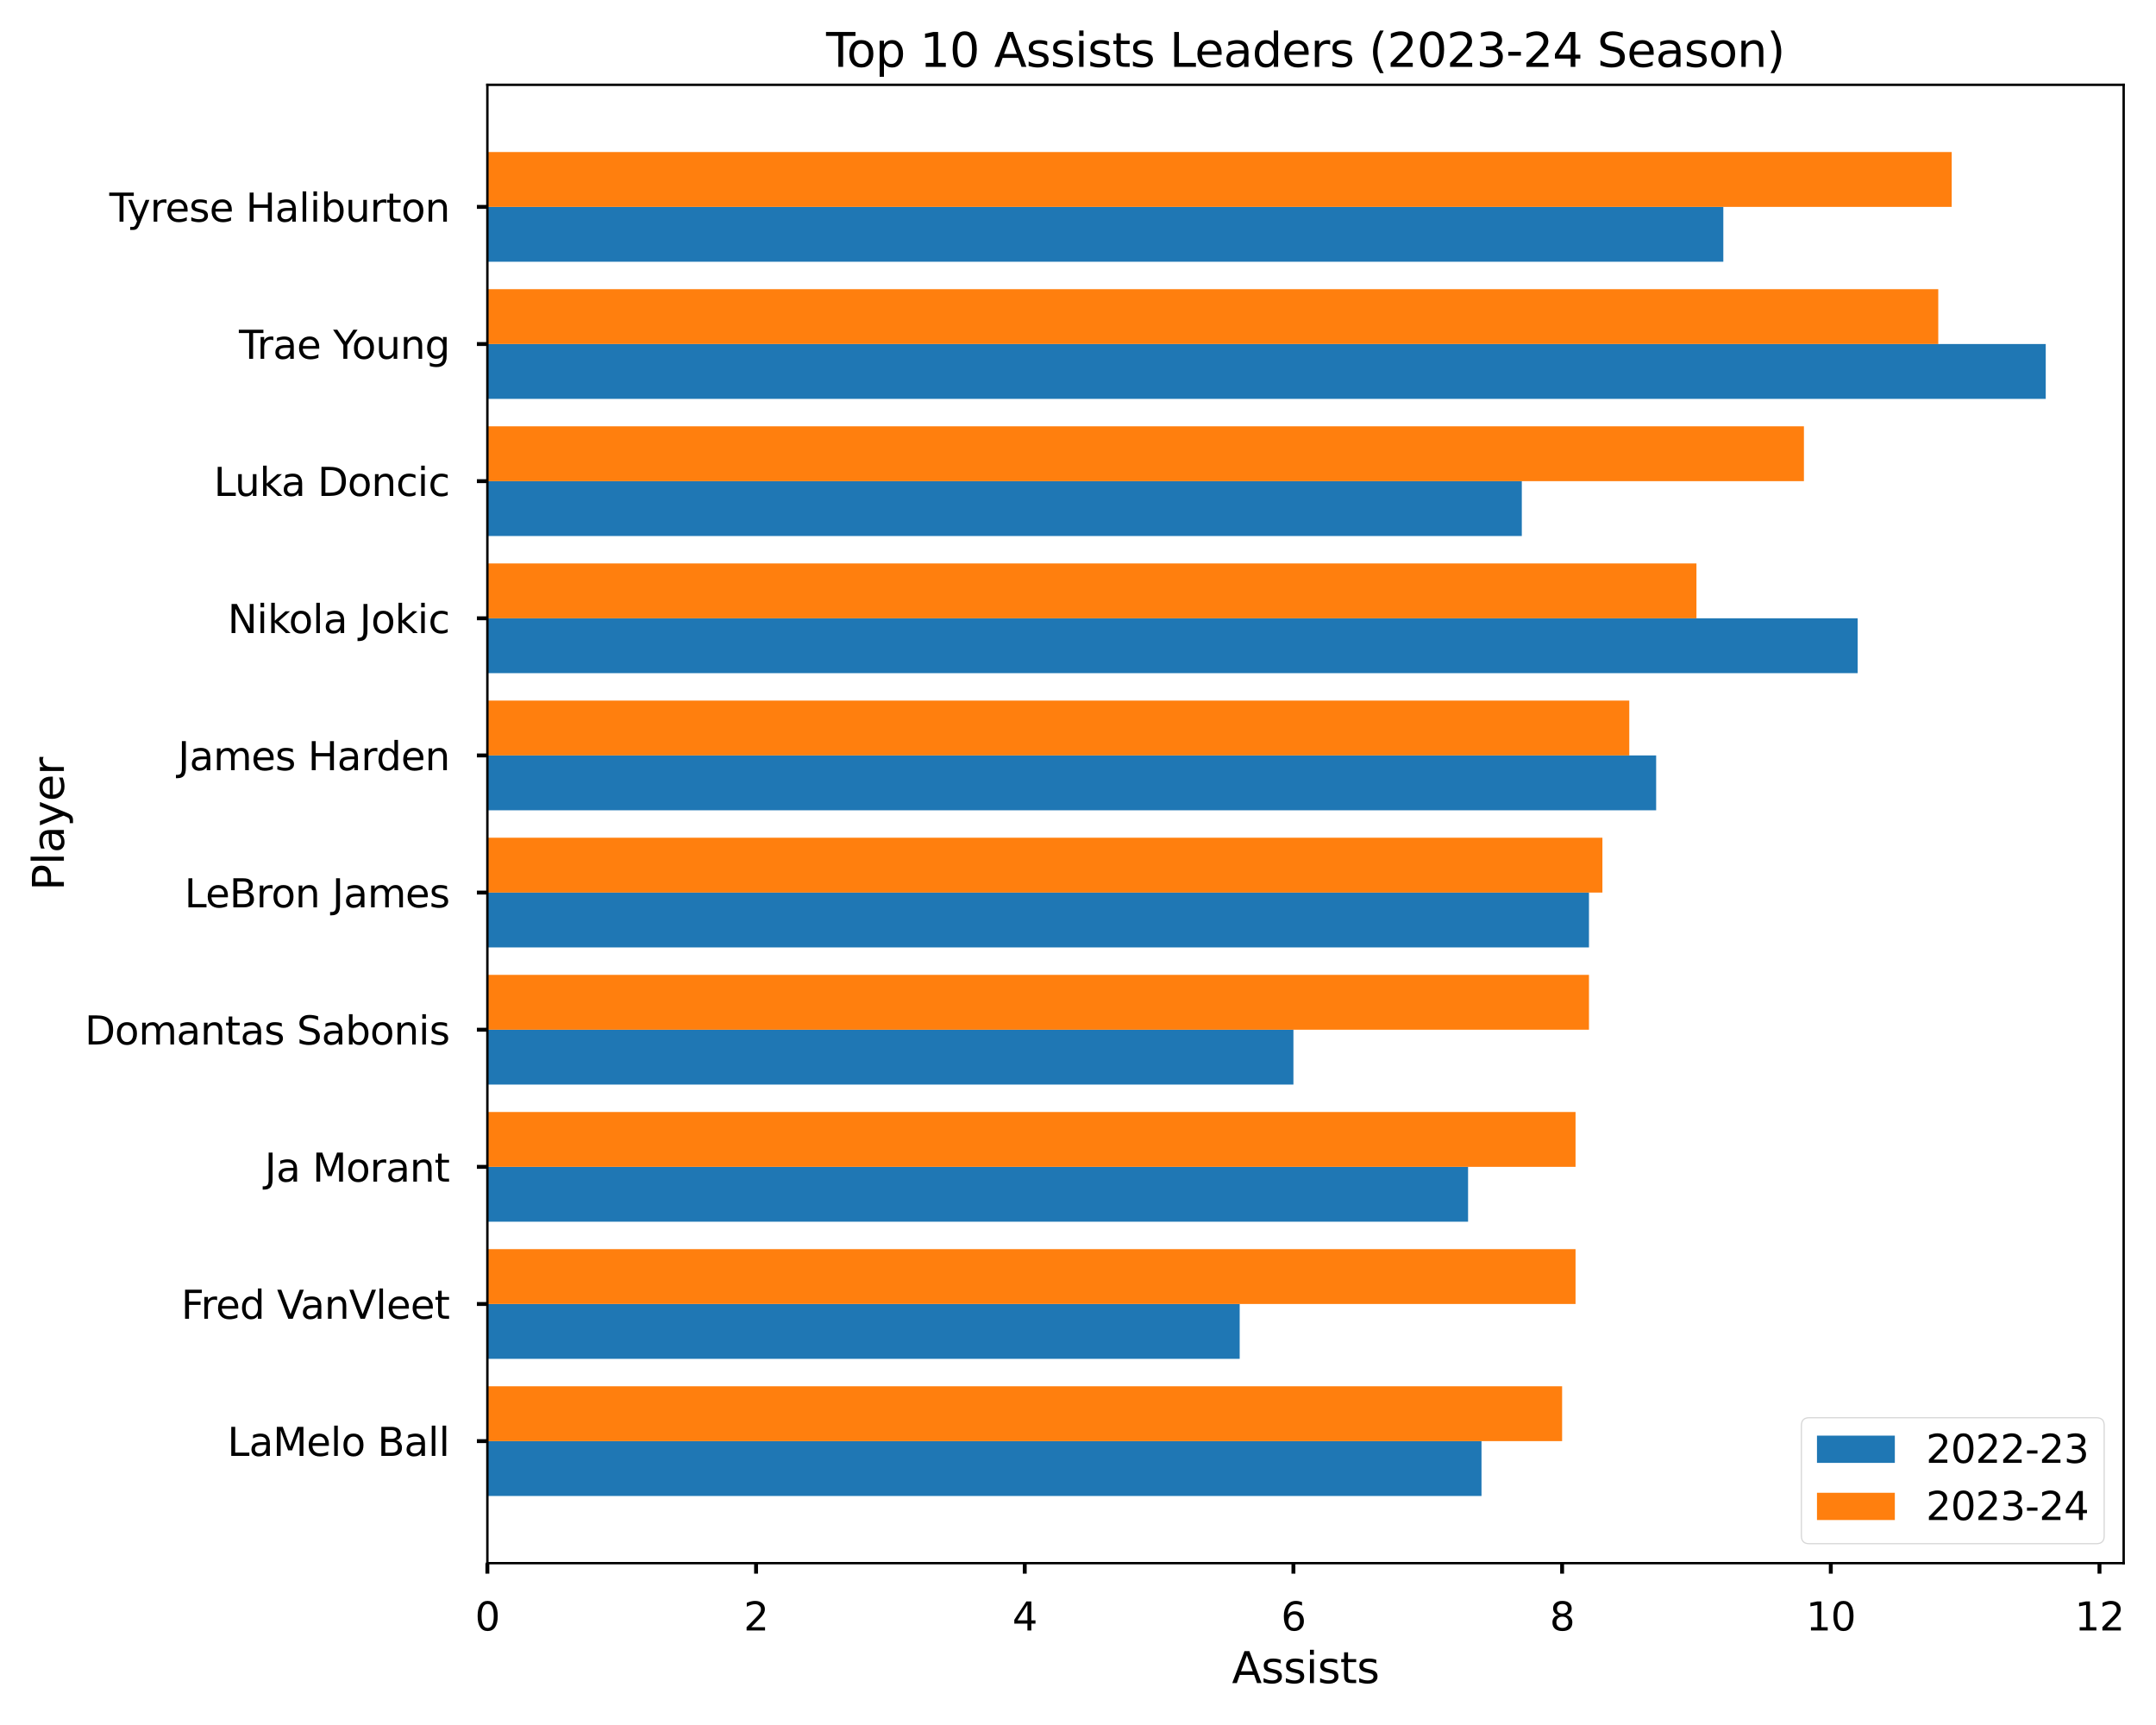 <?xml version="1.0" encoding="utf-8" standalone="no"?>
<!DOCTYPE svg PUBLIC "-//W3C//DTD SVG 1.1//EN"
  "http://www.w3.org/Graphics/SVG/1.1/DTD/svg11.dtd">
<svg xmlns:xlink="http://www.w3.org/1999/xlink" width="720pt" height="576pt" viewBox="0 0 720 576" xmlns="http://www.w3.org/2000/svg" version="1.1">
 <defs>
  <style type="text/css">*{stroke-linejoin: round; stroke-linecap: butt}</style>
 </defs>
 <g id="figure_1">
  <g id="patch_1">
   <path d="M 0 576 
L 720 576 
L 720 0 
L 0 0 
z
" style="fill: #ffffff"/>
  </g>
  <g id="axes_1">
   <g id="patch_2">
    <path d="M 162.76 521.96 
L 709.2 521.96 
L 709.2 28.32 
L 162.76 28.32 
z
" style="fill: #ffffff"/>
   </g>
   <g id="patch_3">
    <path d="M 162.76 499.522 
L 494.751 499.522 
L 494.751 481.205 
L 162.76 481.205 
z
" clip-path="url(#pb292e57355)" style="fill: #1f77b4"/>
   </g>
   <g id="patch_4">
    <path d="M 162.76 453.73 
L 413.997 453.73 
L 413.997 435.413 
L 162.76 435.413 
z
" clip-path="url(#pb292e57355)" style="fill: #1f77b4"/>
   </g>
   <g id="patch_5">
    <path d="M 162.76 407.937 
L 490.265 407.937 
L 490.265 389.621 
L 162.76 389.621 
z
" clip-path="url(#pb292e57355)" style="fill: #1f77b4"/>
   </g>
   <g id="patch_6">
    <path d="M 162.76 362.145 
L 431.942 362.145 
L 431.942 343.828 
L 162.76 343.828 
z
" clip-path="url(#pb292e57355)" style="fill: #1f77b4"/>
   </g>
   <g id="patch_7">
    <path d="M 162.76 316.353 
L 530.642 316.353 
L 530.642 298.036 
L 162.76 298.036 
z
" clip-path="url(#pb292e57355)" style="fill: #1f77b4"/>
   </g>
   <g id="patch_8">
    <path d="M 162.76 270.561 
L 553.074 270.561 
L 553.074 252.244 
L 162.76 252.244 
z
" clip-path="url(#pb292e57355)" style="fill: #1f77b4"/>
   </g>
   <g id="patch_9">
    <path d="M 162.76 224.769 
L 620.37 224.769 
L 620.37 206.452 
L 162.76 206.452 
z
" clip-path="url(#pb292e57355)" style="fill: #1f77b4"/>
   </g>
   <g id="patch_10">
    <path d="M 162.76 178.976 
L 508.211 178.976 
L 508.211 160.659 
L 162.76 160.659 
z
" clip-path="url(#pb292e57355)" style="fill: #1f77b4"/>
   </g>
   <g id="patch_11">
    <path d="M 162.76 133.184 
L 683.179 133.184 
L 683.179 114.867 
L 162.76 114.867 
z
" clip-path="url(#pb292e57355)" style="fill: #1f77b4"/>
   </g>
   <g id="patch_12">
    <path d="M 162.76 87.392 
L 575.506 87.392 
L 575.506 69.075 
L 162.76 69.075 
z
" clip-path="url(#pb292e57355)" style="fill: #1f77b4"/>
   </g>
   <g id="patch_13">
    <path d="M 162.76 481.205 
L 521.67 481.205 
L 521.67 462.888 
L 162.76 462.888 
z
" clip-path="url(#pb292e57355)" style="fill: #ff7f0e"/>
   </g>
   <g id="patch_14">
    <path d="M 162.76 435.413 
L 526.156 435.413 
L 526.156 417.096 
L 162.76 417.096 
z
" clip-path="url(#pb292e57355)" style="fill: #ff7f0e"/>
   </g>
   <g id="patch_15">
    <path d="M 162.76 389.621 
L 526.156 389.621 
L 526.156 371.304 
L 162.76 371.304 
z
" clip-path="url(#pb292e57355)" style="fill: #ff7f0e"/>
   </g>
   <g id="patch_16">
    <path d="M 162.76 343.828 
L 530.642 343.828 
L 530.642 325.511 
L 162.76 325.511 
z
" clip-path="url(#pb292e57355)" style="fill: #ff7f0e"/>
   </g>
   <g id="patch_17">
    <path d="M 162.76 298.036 
L 535.129 298.036 
L 535.129 279.719 
L 162.76 279.719 
z
" clip-path="url(#pb292e57355)" style="fill: #ff7f0e"/>
   </g>
   <g id="patch_18">
    <path d="M 162.76 252.244 
L 544.102 252.244 
L 544.102 233.927 
L 162.76 233.927 
z
" clip-path="url(#pb292e57355)" style="fill: #ff7f0e"/>
   </g>
   <g id="patch_19">
    <path d="M 162.76 206.452 
L 566.533 206.452 
L 566.533 188.135 
L 162.76 188.135 
z
" clip-path="url(#pb292e57355)" style="fill: #ff7f0e"/>
   </g>
   <g id="patch_20">
    <path d="M 162.76 160.659 
L 602.424 160.659 
L 602.424 142.343 
L 162.76 142.343 
z
" clip-path="url(#pb292e57355)" style="fill: #ff7f0e"/>
   </g>
   <g id="patch_21">
    <path d="M 162.76 114.867 
L 647.288 114.867 
L 647.288 96.55 
L 162.76 96.55 
z
" clip-path="url(#pb292e57355)" style="fill: #ff7f0e"/>
   </g>
   <g id="patch_22">
    <path d="M 162.76 69.075 
L 651.774 69.075 
L 651.774 50.758 
L 162.76 50.758 
z
" clip-path="url(#pb292e57355)" style="fill: #ff7f0e"/>
   </g>
   <g id="matplotlib.axis_1">
    <g id="xtick_1">
     <g id="line2d_1">
      <defs>
       <path id="mf3df19de69" d="M 0 0 
L 0 3.5 
" style="stroke: #000000; stroke-width: 1.3"/>
      </defs>
      <g>
       <use xlink:href="#mf3df19de69" x="162.76" y="521.96" style="stroke: #000000; stroke-width: 1.3"/>
      </g>
     </g>
     <g id="text_1">
      <!-- 0 -->
      <g transform="translate(158.624 544.438) scale(0.13 -0.13)">
       <defs>
        <path id="DejaVuSans-30" d="M 2034 4250 
Q 1547 4250 1301 3770 
Q 1056 3291 1056 2328 
Q 1056 1369 1301 889 
Q 1547 409 2034 409 
Q 2525 409 2770 889 
Q 3016 1369 3016 2328 
Q 3016 3291 2770 3770 
Q 2525 4250 2034 4250 
z
M 2034 4750 
Q 2819 4750 3233 4129 
Q 3647 3509 3647 2328 
Q 3647 1150 3233 529 
Q 2819 -91 2034 -91 
Q 1250 -91 836 529 
Q 422 1150 422 2328 
Q 422 3509 836 4129 
Q 1250 4750 2034 4750 
z
" transform="scale(0.016)"/>
       </defs>
       <use xlink:href="#DejaVuSans-30"/>
      </g>
     </g>
    </g>
    <g id="xtick_2">
     <g id="line2d_2">
      <g>
       <use xlink:href="#mf3df19de69" x="252.487" y="521.96" style="stroke: #000000; stroke-width: 1.3"/>
      </g>
     </g>
     <g id="text_2">
      <!-- 2 -->
      <g transform="translate(248.352 544.438) scale(0.13 -0.13)">
       <defs>
        <path id="DejaVuSans-32" d="M 1228 531 
L 3431 531 
L 3431 0 
L 469 0 
L 469 531 
Q 828 903 1448 1529 
Q 2069 2156 2228 2338 
Q 2531 2678 2651 2914 
Q 2772 3150 2772 3378 
Q 2772 3750 2511 3984 
Q 2250 4219 1831 4219 
Q 1534 4219 1204 4116 
Q 875 4013 500 3803 
L 500 4441 
Q 881 4594 1212 4672 
Q 1544 4750 1819 4750 
Q 2544 4750 2975 4387 
Q 3406 4025 3406 3419 
Q 3406 3131 3298 2873 
Q 3191 2616 2906 2266 
Q 2828 2175 2409 1742 
Q 1991 1309 1228 531 
z
" transform="scale(0.016)"/>
       </defs>
       <use xlink:href="#DejaVuSans-32"/>
      </g>
     </g>
    </g>
    <g id="xtick_3">
     <g id="line2d_3">
      <g>
       <use xlink:href="#mf3df19de69" x="342.215" y="521.96" style="stroke: #000000; stroke-width: 1.3"/>
      </g>
     </g>
     <g id="text_3">
      <!-- 4 -->
      <g transform="translate(338.079 544.438) scale(0.13 -0.13)">
       <defs>
        <path id="DejaVuSans-34" d="M 2419 4116 
L 825 1625 
L 2419 1625 
L 2419 4116 
z
M 2253 4666 
L 3047 4666 
L 3047 1625 
L 3713 1625 
L 3713 1100 
L 3047 1100 
L 3047 0 
L 2419 0 
L 2419 1100 
L 313 1100 
L 313 1709 
L 2253 4666 
z
" transform="scale(0.016)"/>
       </defs>
       <use xlink:href="#DejaVuSans-34"/>
      </g>
     </g>
    </g>
    <g id="xtick_4">
     <g id="line2d_4">
      <g>
       <use xlink:href="#mf3df19de69" x="431.942" y="521.96" style="stroke: #000000; stroke-width: 1.3"/>
      </g>
     </g>
     <g id="text_4">
      <!-- 6 -->
      <g transform="translate(427.807 544.438) scale(0.13 -0.13)">
       <defs>
        <path id="DejaVuSans-36" d="M 2113 2584 
Q 1688 2584 1439 2293 
Q 1191 2003 1191 1497 
Q 1191 994 1439 701 
Q 1688 409 2113 409 
Q 2538 409 2786 701 
Q 3034 994 3034 1497 
Q 3034 2003 2786 2293 
Q 2538 2584 2113 2584 
z
M 3366 4563 
L 3366 3988 
Q 3128 4100 2886 4159 
Q 2644 4219 2406 4219 
Q 1781 4219 1451 3797 
Q 1122 3375 1075 2522 
Q 1259 2794 1537 2939 
Q 1816 3084 2150 3084 
Q 2853 3084 3261 2657 
Q 3669 2231 3669 1497 
Q 3669 778 3244 343 
Q 2819 -91 2113 -91 
Q 1303 -91 875 529 
Q 447 1150 447 2328 
Q 447 3434 972 4092 
Q 1497 4750 2381 4750 
Q 2619 4750 2861 4703 
Q 3103 4656 3366 4563 
z
" transform="scale(0.016)"/>
       </defs>
       <use xlink:href="#DejaVuSans-36"/>
      </g>
     </g>
    </g>
    <g id="xtick_5">
     <g id="line2d_5">
      <g>
       <use xlink:href="#mf3df19de69" x="521.67" y="521.96" style="stroke: #000000; stroke-width: 1.3"/>
      </g>
     </g>
     <g id="text_5">
      <!-- 8 -->
      <g transform="translate(517.534 544.438) scale(0.13 -0.13)">
       <defs>
        <path id="DejaVuSans-38" d="M 2034 2216 
Q 1584 2216 1326 1975 
Q 1069 1734 1069 1313 
Q 1069 891 1326 650 
Q 1584 409 2034 409 
Q 2484 409 2743 651 
Q 3003 894 3003 1313 
Q 3003 1734 2745 1975 
Q 2488 2216 2034 2216 
z
M 1403 2484 
Q 997 2584 770 2862 
Q 544 3141 544 3541 
Q 544 4100 942 4425 
Q 1341 4750 2034 4750 
Q 2731 4750 3128 4425 
Q 3525 4100 3525 3541 
Q 3525 3141 3298 2862 
Q 3072 2584 2669 2484 
Q 3125 2378 3379 2068 
Q 3634 1759 3634 1313 
Q 3634 634 3220 271 
Q 2806 -91 2034 -91 
Q 1263 -91 848 271 
Q 434 634 434 1313 
Q 434 1759 690 2068 
Q 947 2378 1403 2484 
z
M 1172 3481 
Q 1172 3119 1398 2916 
Q 1625 2713 2034 2713 
Q 2441 2713 2670 2916 
Q 2900 3119 2900 3481 
Q 2900 3844 2670 4047 
Q 2441 4250 2034 4250 
Q 1625 4250 1398 4047 
Q 1172 3844 1172 3481 
z
" transform="scale(0.016)"/>
       </defs>
       <use xlink:href="#DejaVuSans-38"/>
      </g>
     </g>
    </g>
    <g id="xtick_6">
     <g id="line2d_6">
      <g>
       <use xlink:href="#mf3df19de69" x="611.397" y="521.96" style="stroke: #000000; stroke-width: 1.3"/>
      </g>
     </g>
     <g id="text_6">
      <!-- 10 -->
      <g transform="translate(603.126 544.438) scale(0.13 -0.13)">
       <defs>
        <path id="DejaVuSans-31" d="M 794 531 
L 1825 531 
L 1825 4091 
L 703 3866 
L 703 4441 
L 1819 4666 
L 2450 4666 
L 2450 531 
L 3481 531 
L 3481 0 
L 794 0 
L 794 531 
z
" transform="scale(0.016)"/>
       </defs>
       <use xlink:href="#DejaVuSans-31"/>
       <use xlink:href="#DejaVuSans-30" transform="translate(63.623 0)"/>
      </g>
     </g>
    </g>
    <g id="xtick_7">
     <g id="line2d_7">
      <g>
       <use xlink:href="#mf3df19de69" x="701.125" y="521.96" style="stroke: #000000; stroke-width: 1.3"/>
      </g>
     </g>
     <g id="text_7">
      <!-- 12 -->
      <g transform="translate(692.853 544.438) scale(0.13 -0.13)">
       <use xlink:href="#DejaVuSans-31"/>
       <use xlink:href="#DejaVuSans-32" transform="translate(63.623 0)"/>
      </g>
     </g>
    </g>
    <g id="text_8">
     <!-- Assists -->
     <g transform="translate(411.401 562.007) scale(0.143 -0.143)">
      <defs>
       <path id="DejaVuSans-41" d="M 2188 4044 
L 1331 1722 
L 3047 1722 
L 2188 4044 
z
M 1831 4666 
L 2547 4666 
L 4325 0 
L 3669 0 
L 3244 1197 
L 1141 1197 
L 716 0 
L 50 0 
L 1831 4666 
z
" transform="scale(0.016)"/>
       <path id="DejaVuSans-73" d="M 2834 3397 
L 2834 2853 
Q 2591 2978 2328 3040 
Q 2066 3103 1784 3103 
Q 1356 3103 1142 2972 
Q 928 2841 928 2578 
Q 928 2378 1081 2264 
Q 1234 2150 1697 2047 
L 1894 2003 
Q 2506 1872 2764 1633 
Q 3022 1394 3022 966 
Q 3022 478 2636 193 
Q 2250 -91 1575 -91 
Q 1294 -91 989 -36 
Q 684 19 347 128 
L 347 722 
Q 666 556 975 473 
Q 1284 391 1588 391 
Q 1994 391 2212 530 
Q 2431 669 2431 922 
Q 2431 1156 2273 1281 
Q 2116 1406 1581 1522 
L 1381 1569 
Q 847 1681 609 1914 
Q 372 2147 372 2553 
Q 372 3047 722 3315 
Q 1072 3584 1716 3584 
Q 2034 3584 2315 3537 
Q 2597 3491 2834 3397 
z
" transform="scale(0.016)"/>
       <path id="DejaVuSans-69" d="M 603 3500 
L 1178 3500 
L 1178 0 
L 603 0 
L 603 3500 
z
M 603 4863 
L 1178 4863 
L 1178 4134 
L 603 4134 
L 603 4863 
z
" transform="scale(0.016)"/>
       <path id="DejaVuSans-74" d="M 1172 4494 
L 1172 3500 
L 2356 3500 
L 2356 3053 
L 1172 3053 
L 1172 1153 
Q 1172 725 1289 603 
Q 1406 481 1766 481 
L 2356 481 
L 2356 0 
L 1766 0 
Q 1100 0 847 248 
Q 594 497 594 1153 
L 594 3053 
L 172 3053 
L 172 3500 
L 594 3500 
L 594 4494 
L 1172 4494 
z
" transform="scale(0.016)"/>
      </defs>
      <use xlink:href="#DejaVuSans-41"/>
      <use xlink:href="#DejaVuSans-73" transform="translate(68.408 0)"/>
      <use xlink:href="#DejaVuSans-73" transform="translate(120.508 0)"/>
      <use xlink:href="#DejaVuSans-69" transform="translate(172.607 0)"/>
      <use xlink:href="#DejaVuSans-73" transform="translate(200.391 0)"/>
      <use xlink:href="#DejaVuSans-74" transform="translate(252.49 0)"/>
      <use xlink:href="#DejaVuSans-73" transform="translate(291.699 0)"/>
     </g>
    </g>
   </g>
   <g id="matplotlib.axis_2">
    <g id="ytick_1">
     <g id="line2d_8">
      <defs>
       <path id="m158132b896" d="M 0 0 
L -3.5 0 
" style="stroke: #000000; stroke-width: 1.3"/>
      </defs>
      <g>
       <use xlink:href="#m158132b896" x="162.76" y="481.205" style="stroke: #000000; stroke-width: 1.3"/>
      </g>
     </g>
     <g id="text_9">
      <!-- LaMelo Ball -->
      <g transform="translate(75.928 486.144) scale(0.13 -0.13)">
       <defs>
        <path id="DejaVuSans-4c" d="M 628 4666 
L 1259 4666 
L 1259 531 
L 3531 531 
L 3531 0 
L 628 0 
L 628 4666 
z
" transform="scale(0.016)"/>
        <path id="DejaVuSans-61" d="M 2194 1759 
Q 1497 1759 1228 1600 
Q 959 1441 959 1056 
Q 959 750 1161 570 
Q 1363 391 1709 391 
Q 2188 391 2477 730 
Q 2766 1069 2766 1631 
L 2766 1759 
L 2194 1759 
z
M 3341 1997 
L 3341 0 
L 2766 0 
L 2766 531 
Q 2569 213 2275 61 
Q 1981 -91 1556 -91 
Q 1019 -91 701 211 
Q 384 513 384 1019 
Q 384 1609 779 1909 
Q 1175 2209 1959 2209 
L 2766 2209 
L 2766 2266 
Q 2766 2663 2505 2880 
Q 2244 3097 1772 3097 
Q 1472 3097 1187 3025 
Q 903 2953 641 2809 
L 641 3341 
Q 956 3463 1253 3523 
Q 1550 3584 1831 3584 
Q 2591 3584 2966 3190 
Q 3341 2797 3341 1997 
z
" transform="scale(0.016)"/>
        <path id="DejaVuSans-4d" d="M 628 4666 
L 1569 4666 
L 2759 1491 
L 3956 4666 
L 4897 4666 
L 4897 0 
L 4281 0 
L 4281 4097 
L 3078 897 
L 2444 897 
L 1241 4097 
L 1241 0 
L 628 0 
L 628 4666 
z
" transform="scale(0.016)"/>
        <path id="DejaVuSans-65" d="M 3597 1894 
L 3597 1613 
L 953 1613 
Q 991 1019 1311 708 
Q 1631 397 2203 397 
Q 2534 397 2845 478 
Q 3156 559 3463 722 
L 3463 178 
Q 3153 47 2828 -22 
Q 2503 -91 2169 -91 
Q 1331 -91 842 396 
Q 353 884 353 1716 
Q 353 2575 817 3079 
Q 1281 3584 2069 3584 
Q 2775 3584 3186 3129 
Q 3597 2675 3597 1894 
z
M 3022 2063 
Q 3016 2534 2758 2815 
Q 2500 3097 2075 3097 
Q 1594 3097 1305 2825 
Q 1016 2553 972 2059 
L 3022 2063 
z
" transform="scale(0.016)"/>
        <path id="DejaVuSans-6c" d="M 603 4863 
L 1178 4863 
L 1178 0 
L 603 0 
L 603 4863 
z
" transform="scale(0.016)"/>
        <path id="DejaVuSans-6f" d="M 1959 3097 
Q 1497 3097 1228 2736 
Q 959 2375 959 1747 
Q 959 1119 1226 758 
Q 1494 397 1959 397 
Q 2419 397 2687 759 
Q 2956 1122 2956 1747 
Q 2956 2369 2687 2733 
Q 2419 3097 1959 3097 
z
M 1959 3584 
Q 2709 3584 3137 3096 
Q 3566 2609 3566 1747 
Q 3566 888 3137 398 
Q 2709 -91 1959 -91 
Q 1206 -91 779 398 
Q 353 888 353 1747 
Q 353 2609 779 3096 
Q 1206 3584 1959 3584 
z
" transform="scale(0.016)"/>
        <path id="DejaVuSans-20" transform="scale(0.016)"/>
        <path id="DejaVuSans-42" d="M 1259 2228 
L 1259 519 
L 2272 519 
Q 2781 519 3026 730 
Q 3272 941 3272 1375 
Q 3272 1813 3026 2020 
Q 2781 2228 2272 2228 
L 1259 2228 
z
M 1259 4147 
L 1259 2741 
L 2194 2741 
Q 2656 2741 2882 2914 
Q 3109 3088 3109 3444 
Q 3109 3797 2882 3972 
Q 2656 4147 2194 4147 
L 1259 4147 
z
M 628 4666 
L 2241 4666 
Q 2963 4666 3353 4366 
Q 3744 4066 3744 3513 
Q 3744 3084 3544 2831 
Q 3344 2578 2956 2516 
Q 3422 2416 3680 2098 
Q 3938 1781 3938 1306 
Q 3938 681 3513 340 
Q 3088 0 2303 0 
L 628 0 
L 628 4666 
z
" transform="scale(0.016)"/>
       </defs>
       <use xlink:href="#DejaVuSans-4c"/>
       <use xlink:href="#DejaVuSans-61" transform="translate(55.713 0)"/>
       <use xlink:href="#DejaVuSans-4d" transform="translate(116.992 0)"/>
       <use xlink:href="#DejaVuSans-65" transform="translate(203.271 0)"/>
       <use xlink:href="#DejaVuSans-6c" transform="translate(264.795 0)"/>
       <use xlink:href="#DejaVuSans-6f" transform="translate(292.578 0)"/>
       <use xlink:href="#DejaVuSans-20" transform="translate(353.76 0)"/>
       <use xlink:href="#DejaVuSans-42" transform="translate(385.547 0)"/>
       <use xlink:href="#DejaVuSans-61" transform="translate(454.15 0)"/>
       <use xlink:href="#DejaVuSans-6c" transform="translate(515.43 0)"/>
       <use xlink:href="#DejaVuSans-6c" transform="translate(543.213 0)"/>
      </g>
     </g>
    </g>
    <g id="ytick_2">
     <g id="line2d_9">
      <g>
       <use xlink:href="#m158132b896" x="162.76" y="435.413" style="stroke: #000000; stroke-width: 1.3"/>
      </g>
     </g>
     <g id="text_10">
      <!-- Fred VanVleet -->
      <g transform="translate(60.501 440.352) scale(0.13 -0.13)">
       <defs>
        <path id="DejaVuSans-46" d="M 628 4666 
L 3309 4666 
L 3309 4134 
L 1259 4134 
L 1259 2759 
L 3109 2759 
L 3109 2228 
L 1259 2228 
L 1259 0 
L 628 0 
L 628 4666 
z
" transform="scale(0.016)"/>
        <path id="DejaVuSans-72" d="M 2631 2963 
Q 2534 3019 2420 3045 
Q 2306 3072 2169 3072 
Q 1681 3072 1420 2755 
Q 1159 2438 1159 1844 
L 1159 0 
L 581 0 
L 581 3500 
L 1159 3500 
L 1159 2956 
Q 1341 3275 1631 3429 
Q 1922 3584 2338 3584 
Q 2397 3584 2469 3576 
Q 2541 3569 2628 3553 
L 2631 2963 
z
" transform="scale(0.016)"/>
        <path id="DejaVuSans-64" d="M 2906 2969 
L 2906 4863 
L 3481 4863 
L 3481 0 
L 2906 0 
L 2906 525 
Q 2725 213 2448 61 
Q 2172 -91 1784 -91 
Q 1150 -91 751 415 
Q 353 922 353 1747 
Q 353 2572 751 3078 
Q 1150 3584 1784 3584 
Q 2172 3584 2448 3432 
Q 2725 3281 2906 2969 
z
M 947 1747 
Q 947 1113 1208 752 
Q 1469 391 1925 391 
Q 2381 391 2643 752 
Q 2906 1113 2906 1747 
Q 2906 2381 2643 2742 
Q 2381 3103 1925 3103 
Q 1469 3103 1208 2742 
Q 947 2381 947 1747 
z
" transform="scale(0.016)"/>
        <path id="DejaVuSans-56" d="M 1831 0 
L 50 4666 
L 709 4666 
L 2188 738 
L 3669 4666 
L 4325 4666 
L 2547 0 
L 1831 0 
z
" transform="scale(0.016)"/>
        <path id="DejaVuSans-6e" d="M 3513 2113 
L 3513 0 
L 2938 0 
L 2938 2094 
Q 2938 2591 2744 2837 
Q 2550 3084 2163 3084 
Q 1697 3084 1428 2787 
Q 1159 2491 1159 1978 
L 1159 0 
L 581 0 
L 581 3500 
L 1159 3500 
L 1159 2956 
Q 1366 3272 1645 3428 
Q 1925 3584 2291 3584 
Q 2894 3584 3203 3211 
Q 3513 2838 3513 2113 
z
" transform="scale(0.016)"/>
       </defs>
       <use xlink:href="#DejaVuSans-46"/>
       <use xlink:href="#DejaVuSans-72" transform="translate(50.27 0)"/>
       <use xlink:href="#DejaVuSans-65" transform="translate(89.133 0)"/>
       <use xlink:href="#DejaVuSans-64" transform="translate(150.656 0)"/>
       <use xlink:href="#DejaVuSans-20" transform="translate(214.133 0)"/>
       <use xlink:href="#DejaVuSans-56" transform="translate(245.92 0)"/>
       <use xlink:href="#DejaVuSans-61" transform="translate(306.578 0)"/>
       <use xlink:href="#DejaVuSans-6e" transform="translate(367.857 0)"/>
       <use xlink:href="#DejaVuSans-56" transform="translate(431.236 0)"/>
       <use xlink:href="#DejaVuSans-6c" transform="translate(499.645 0)"/>
       <use xlink:href="#DejaVuSans-65" transform="translate(527.428 0)"/>
       <use xlink:href="#DejaVuSans-65" transform="translate(588.951 0)"/>
       <use xlink:href="#DejaVuSans-74" transform="translate(650.475 0)"/>
      </g>
     </g>
    </g>
    <g id="ytick_3">
     <g id="line2d_10">
      <g>
       <use xlink:href="#m158132b896" x="162.76" y="389.621" style="stroke: #000000; stroke-width: 1.3"/>
      </g>
     </g>
     <g id="text_11">
      <!-- Ja Morant -->
      <g transform="translate(88.41 394.56) scale(0.13 -0.13)">
       <defs>
        <path id="DejaVuSans-4a" d="M 628 4666 
L 1259 4666 
L 1259 325 
Q 1259 -519 939 -900 
Q 619 -1281 -91 -1281 
L -331 -1281 
L -331 -750 
L -134 -750 
Q 284 -750 456 -515 
Q 628 -281 628 325 
L 628 4666 
z
" transform="scale(0.016)"/>
       </defs>
       <use xlink:href="#DejaVuSans-4a"/>
       <use xlink:href="#DejaVuSans-61" transform="translate(29.492 0)"/>
       <use xlink:href="#DejaVuSans-20" transform="translate(90.771 0)"/>
       <use xlink:href="#DejaVuSans-4d" transform="translate(122.559 0)"/>
       <use xlink:href="#DejaVuSans-6f" transform="translate(208.838 0)"/>
       <use xlink:href="#DejaVuSans-72" transform="translate(270.02 0)"/>
       <use xlink:href="#DejaVuSans-61" transform="translate(311.133 0)"/>
       <use xlink:href="#DejaVuSans-6e" transform="translate(372.412 0)"/>
       <use xlink:href="#DejaVuSans-74" transform="translate(435.791 0)"/>
      </g>
     </g>
    </g>
    <g id="ytick_4">
     <g id="line2d_11">
      <g>
       <use xlink:href="#m158132b896" x="162.76" y="343.828" style="stroke: #000000; stroke-width: 1.3"/>
      </g>
     </g>
     <g id="text_12">
      <!-- Domantas Sabonis -->
      <g transform="translate(28.311 348.767) scale(0.13 -0.13)">
       <defs>
        <path id="DejaVuSans-44" d="M 1259 4147 
L 1259 519 
L 2022 519 
Q 2988 519 3436 956 
Q 3884 1394 3884 2338 
Q 3884 3275 3436 3711 
Q 2988 4147 2022 4147 
L 1259 4147 
z
M 628 4666 
L 1925 4666 
Q 3281 4666 3915 4102 
Q 4550 3538 4550 2338 
Q 4550 1131 3912 565 
Q 3275 0 1925 0 
L 628 0 
L 628 4666 
z
" transform="scale(0.016)"/>
        <path id="DejaVuSans-6d" d="M 3328 2828 
Q 3544 3216 3844 3400 
Q 4144 3584 4550 3584 
Q 5097 3584 5394 3201 
Q 5691 2819 5691 2113 
L 5691 0 
L 5113 0 
L 5113 2094 
Q 5113 2597 4934 2840 
Q 4756 3084 4391 3084 
Q 3944 3084 3684 2787 
Q 3425 2491 3425 1978 
L 3425 0 
L 2847 0 
L 2847 2094 
Q 2847 2600 2669 2842 
Q 2491 3084 2119 3084 
Q 1678 3084 1418 2786 
Q 1159 2488 1159 1978 
L 1159 0 
L 581 0 
L 581 3500 
L 1159 3500 
L 1159 2956 
Q 1356 3278 1631 3431 
Q 1906 3584 2284 3584 
Q 2666 3584 2933 3390 
Q 3200 3197 3328 2828 
z
" transform="scale(0.016)"/>
        <path id="DejaVuSans-53" d="M 3425 4513 
L 3425 3897 
Q 3066 4069 2747 4153 
Q 2428 4238 2131 4238 
Q 1616 4238 1336 4038 
Q 1056 3838 1056 3469 
Q 1056 3159 1242 3001 
Q 1428 2844 1947 2747 
L 2328 2669 
Q 3034 2534 3370 2195 
Q 3706 1856 3706 1288 
Q 3706 609 3251 259 
Q 2797 -91 1919 -91 
Q 1588 -91 1214 -16 
Q 841 59 441 206 
L 441 856 
Q 825 641 1194 531 
Q 1563 422 1919 422 
Q 2459 422 2753 634 
Q 3047 847 3047 1241 
Q 3047 1584 2836 1778 
Q 2625 1972 2144 2069 
L 1759 2144 
Q 1053 2284 737 2584 
Q 422 2884 422 3419 
Q 422 4038 858 4394 
Q 1294 4750 2059 4750 
Q 2388 4750 2728 4690 
Q 3069 4631 3425 4513 
z
" transform="scale(0.016)"/>
        <path id="DejaVuSans-62" d="M 3116 1747 
Q 3116 2381 2855 2742 
Q 2594 3103 2138 3103 
Q 1681 3103 1420 2742 
Q 1159 2381 1159 1747 
Q 1159 1113 1420 752 
Q 1681 391 2138 391 
Q 2594 391 2855 752 
Q 3116 1113 3116 1747 
z
M 1159 2969 
Q 1341 3281 1617 3432 
Q 1894 3584 2278 3584 
Q 2916 3584 3314 3078 
Q 3713 2572 3713 1747 
Q 3713 922 3314 415 
Q 2916 -91 2278 -91 
Q 1894 -91 1617 61 
Q 1341 213 1159 525 
L 1159 0 
L 581 0 
L 581 4863 
L 1159 4863 
L 1159 2969 
z
" transform="scale(0.016)"/>
       </defs>
       <use xlink:href="#DejaVuSans-44"/>
       <use xlink:href="#DejaVuSans-6f" transform="translate(77.002 0)"/>
       <use xlink:href="#DejaVuSans-6d" transform="translate(138.184 0)"/>
       <use xlink:href="#DejaVuSans-61" transform="translate(235.596 0)"/>
       <use xlink:href="#DejaVuSans-6e" transform="translate(296.875 0)"/>
       <use xlink:href="#DejaVuSans-74" transform="translate(360.254 0)"/>
       <use xlink:href="#DejaVuSans-61" transform="translate(399.463 0)"/>
       <use xlink:href="#DejaVuSans-73" transform="translate(460.742 0)"/>
       <use xlink:href="#DejaVuSans-20" transform="translate(512.842 0)"/>
       <use xlink:href="#DejaVuSans-53" transform="translate(544.629 0)"/>
       <use xlink:href="#DejaVuSans-61" transform="translate(608.105 0)"/>
       <use xlink:href="#DejaVuSans-62" transform="translate(669.385 0)"/>
       <use xlink:href="#DejaVuSans-6f" transform="translate(732.861 0)"/>
       <use xlink:href="#DejaVuSans-6e" transform="translate(794.043 0)"/>
       <use xlink:href="#DejaVuSans-69" transform="translate(857.422 0)"/>
       <use xlink:href="#DejaVuSans-73" transform="translate(885.205 0)"/>
      </g>
     </g>
    </g>
    <g id="ytick_5">
     <g id="line2d_12">
      <g>
       <use xlink:href="#m158132b896" x="162.76" y="298.036" style="stroke: #000000; stroke-width: 1.3"/>
      </g>
     </g>
     <g id="text_13">
      <!-- LeBron James -->
      <g transform="translate(61.614 302.975) scale(0.13 -0.13)">
       <use xlink:href="#DejaVuSans-4c"/>
       <use xlink:href="#DejaVuSans-65" transform="translate(53.963 0)"/>
       <use xlink:href="#DejaVuSans-42" transform="translate(115.486 0)"/>
       <use xlink:href="#DejaVuSans-72" transform="translate(184.09 0)"/>
       <use xlink:href="#DejaVuSans-6f" transform="translate(222.953 0)"/>
       <use xlink:href="#DejaVuSans-6e" transform="translate(284.135 0)"/>
       <use xlink:href="#DejaVuSans-20" transform="translate(347.514 0)"/>
       <use xlink:href="#DejaVuSans-4a" transform="translate(379.301 0)"/>
       <use xlink:href="#DejaVuSans-61" transform="translate(408.793 0)"/>
       <use xlink:href="#DejaVuSans-6d" transform="translate(470.072 0)"/>
       <use xlink:href="#DejaVuSans-65" transform="translate(567.484 0)"/>
       <use xlink:href="#DejaVuSans-73" transform="translate(629.008 0)"/>
      </g>
     </g>
    </g>
    <g id="ytick_6">
     <g id="line2d_13">
      <g>
       <use xlink:href="#m158132b896" x="162.76" y="252.244" style="stroke: #000000; stroke-width: 1.3"/>
      </g>
     </g>
     <g id="text_14">
      <!-- James Harden -->
      <g transform="translate(59.442 257.183) scale(0.13 -0.13)">
       <defs>
        <path id="DejaVuSans-48" d="M 628 4666 
L 1259 4666 
L 1259 2753 
L 3553 2753 
L 3553 4666 
L 4184 4666 
L 4184 0 
L 3553 0 
L 3553 2222 
L 1259 2222 
L 1259 0 
L 628 0 
L 628 4666 
z
" transform="scale(0.016)"/>
       </defs>
       <use xlink:href="#DejaVuSans-4a"/>
       <use xlink:href="#DejaVuSans-61" transform="translate(29.492 0)"/>
       <use xlink:href="#DejaVuSans-6d" transform="translate(90.771 0)"/>
       <use xlink:href="#DejaVuSans-65" transform="translate(188.184 0)"/>
       <use xlink:href="#DejaVuSans-73" transform="translate(249.707 0)"/>
       <use xlink:href="#DejaVuSans-20" transform="translate(301.807 0)"/>
       <use xlink:href="#DejaVuSans-48" transform="translate(333.594 0)"/>
       <use xlink:href="#DejaVuSans-61" transform="translate(408.789 0)"/>
       <use xlink:href="#DejaVuSans-72" transform="translate(470.068 0)"/>
       <use xlink:href="#DejaVuSans-64" transform="translate(509.432 0)"/>
       <use xlink:href="#DejaVuSans-65" transform="translate(572.908 0)"/>
       <use xlink:href="#DejaVuSans-6e" transform="translate(634.432 0)"/>
      </g>
     </g>
    </g>
    <g id="ytick_7">
     <g id="line2d_14">
      <g>
       <use xlink:href="#m158132b896" x="162.76" y="206.452" style="stroke: #000000; stroke-width: 1.3"/>
      </g>
     </g>
     <g id="text_15">
      <!-- Nikola Jokic -->
      <g transform="translate(76.025 211.391) scale(0.13 -0.13)">
       <defs>
        <path id="DejaVuSans-4e" d="M 628 4666 
L 1478 4666 
L 3547 763 
L 3547 4666 
L 4159 4666 
L 4159 0 
L 3309 0 
L 1241 3903 
L 1241 0 
L 628 0 
L 628 4666 
z
" transform="scale(0.016)"/>
        <path id="DejaVuSans-6b" d="M 581 4863 
L 1159 4863 
L 1159 1991 
L 2875 3500 
L 3609 3500 
L 1753 1863 
L 3688 0 
L 2938 0 
L 1159 1709 
L 1159 0 
L 581 0 
L 581 4863 
z
" transform="scale(0.016)"/>
        <path id="DejaVuSans-63" d="M 3122 3366 
L 3122 2828 
Q 2878 2963 2633 3030 
Q 2388 3097 2138 3097 
Q 1578 3097 1268 2742 
Q 959 2388 959 1747 
Q 959 1106 1268 751 
Q 1578 397 2138 397 
Q 2388 397 2633 464 
Q 2878 531 3122 666 
L 3122 134 
Q 2881 22 2623 -34 
Q 2366 -91 2075 -91 
Q 1284 -91 818 406 
Q 353 903 353 1747 
Q 353 2603 823 3093 
Q 1294 3584 2113 3584 
Q 2378 3584 2631 3529 
Q 2884 3475 3122 3366 
z
" transform="scale(0.016)"/>
       </defs>
       <use xlink:href="#DejaVuSans-4e"/>
       <use xlink:href="#DejaVuSans-69" transform="translate(74.805 0)"/>
       <use xlink:href="#DejaVuSans-6b" transform="translate(102.588 0)"/>
       <use xlink:href="#DejaVuSans-6f" transform="translate(156.873 0)"/>
       <use xlink:href="#DejaVuSans-6c" transform="translate(218.055 0)"/>
       <use xlink:href="#DejaVuSans-61" transform="translate(245.838 0)"/>
       <use xlink:href="#DejaVuSans-20" transform="translate(307.117 0)"/>
       <use xlink:href="#DejaVuSans-4a" transform="translate(338.904 0)"/>
       <use xlink:href="#DejaVuSans-6f" transform="translate(368.396 0)"/>
       <use xlink:href="#DejaVuSans-6b" transform="translate(429.578 0)"/>
       <use xlink:href="#DejaVuSans-69" transform="translate(487.488 0)"/>
       <use xlink:href="#DejaVuSans-63" transform="translate(515.271 0)"/>
      </g>
     </g>
    </g>
    <g id="ytick_8">
     <g id="line2d_15">
      <g>
       <use xlink:href="#m158132b896" x="162.76" y="160.659" style="stroke: #000000; stroke-width: 1.3"/>
      </g>
     </g>
     <g id="text_16">
      <!-- Luka Doncic -->
      <g transform="translate(71.396 165.598) scale(0.13 -0.13)">
       <defs>
        <path id="DejaVuSans-75" d="M 544 1381 
L 544 3500 
L 1119 3500 
L 1119 1403 
Q 1119 906 1312 657 
Q 1506 409 1894 409 
Q 2359 409 2629 706 
Q 2900 1003 2900 1516 
L 2900 3500 
L 3475 3500 
L 3475 0 
L 2900 0 
L 2900 538 
Q 2691 219 2414 64 
Q 2138 -91 1772 -91 
Q 1169 -91 856 284 
Q 544 659 544 1381 
z
M 1991 3584 
L 1991 3584 
z
" transform="scale(0.016)"/>
       </defs>
       <use xlink:href="#DejaVuSans-4c"/>
       <use xlink:href="#DejaVuSans-75" transform="translate(53.963 0)"/>
       <use xlink:href="#DejaVuSans-6b" transform="translate(117.342 0)"/>
       <use xlink:href="#DejaVuSans-61" transform="translate(173.502 0)"/>
       <use xlink:href="#DejaVuSans-20" transform="translate(234.781 0)"/>
       <use xlink:href="#DejaVuSans-44" transform="translate(266.568 0)"/>
       <use xlink:href="#DejaVuSans-6f" transform="translate(343.57 0)"/>
       <use xlink:href="#DejaVuSans-6e" transform="translate(404.752 0)"/>
       <use xlink:href="#DejaVuSans-63" transform="translate(468.131 0)"/>
       <use xlink:href="#DejaVuSans-69" transform="translate(523.111 0)"/>
       <use xlink:href="#DejaVuSans-63" transform="translate(550.895 0)"/>
      </g>
     </g>
    </g>
    <g id="ytick_9">
     <g id="line2d_16">
      <g>
       <use xlink:href="#m158132b896" x="162.76" y="114.867" style="stroke: #000000; stroke-width: 1.3"/>
      </g>
     </g>
     <g id="text_17">
      <!-- Trae Young -->
      <g transform="translate(79.793 119.806) scale(0.13 -0.13)">
       <defs>
        <path id="DejaVuSans-54" d="M -19 4666 
L 3928 4666 
L 3928 4134 
L 2272 4134 
L 2272 0 
L 1638 0 
L 1638 4134 
L -19 4134 
L -19 4666 
z
" transform="scale(0.016)"/>
        <path id="DejaVuSans-59" d="M -13 4666 
L 666 4666 
L 1959 2747 
L 3244 4666 
L 3922 4666 
L 2272 2222 
L 2272 0 
L 1638 0 
L 1638 2222 
L -13 4666 
z
" transform="scale(0.016)"/>
        <path id="DejaVuSans-67" d="M 2906 1791 
Q 2906 2416 2648 2759 
Q 2391 3103 1925 3103 
Q 1463 3103 1205 2759 
Q 947 2416 947 1791 
Q 947 1169 1205 825 
Q 1463 481 1925 481 
Q 2391 481 2648 825 
Q 2906 1169 2906 1791 
z
M 3481 434 
Q 3481 -459 3084 -895 
Q 2688 -1331 1869 -1331 
Q 1566 -1331 1297 -1286 
Q 1028 -1241 775 -1147 
L 775 -588 
Q 1028 -725 1275 -790 
Q 1522 -856 1778 -856 
Q 2344 -856 2625 -561 
Q 2906 -266 2906 331 
L 2906 616 
Q 2728 306 2450 153 
Q 2172 0 1784 0 
Q 1141 0 747 490 
Q 353 981 353 1791 
Q 353 2603 747 3093 
Q 1141 3584 1784 3584 
Q 2172 3584 2450 3431 
Q 2728 3278 2906 2969 
L 2906 3500 
L 3481 3500 
L 3481 434 
z
" transform="scale(0.016)"/>
       </defs>
       <use xlink:href="#DejaVuSans-54"/>
       <use xlink:href="#DejaVuSans-72" transform="translate(46.334 0)"/>
       <use xlink:href="#DejaVuSans-61" transform="translate(87.447 0)"/>
       <use xlink:href="#DejaVuSans-65" transform="translate(148.727 0)"/>
       <use xlink:href="#DejaVuSans-20" transform="translate(210.25 0)"/>
       <use xlink:href="#DejaVuSans-59" transform="translate(242.037 0)"/>
       <use xlink:href="#DejaVuSans-6f" transform="translate(289.871 0)"/>
       <use xlink:href="#DejaVuSans-75" transform="translate(351.053 0)"/>
       <use xlink:href="#DejaVuSans-6e" transform="translate(414.432 0)"/>
       <use xlink:href="#DejaVuSans-67" transform="translate(477.811 0)"/>
      </g>
     </g>
    </g>
    <g id="ytick_10">
     <g id="line2d_17">
      <g>
       <use xlink:href="#m158132b896" x="162.76" y="69.075" style="stroke: #000000; stroke-width: 1.3"/>
      </g>
     </g>
     <g id="text_18">
      <!-- Tyrese Haliburton -->
      <g transform="translate(36.512 74.014) scale(0.13 -0.13)">
       <defs>
        <path id="DejaVuSans-79" d="M 2059 -325 
Q 1816 -950 1584 -1140 
Q 1353 -1331 966 -1331 
L 506 -1331 
L 506 -850 
L 844 -850 
Q 1081 -850 1212 -737 
Q 1344 -625 1503 -206 
L 1606 56 
L 191 3500 
L 800 3500 
L 1894 763 
L 2988 3500 
L 3597 3500 
L 2059 -325 
z
" transform="scale(0.016)"/>
       </defs>
       <use xlink:href="#DejaVuSans-54"/>
       <use xlink:href="#DejaVuSans-79" transform="translate(45.459 0)"/>
       <use xlink:href="#DejaVuSans-72" transform="translate(104.639 0)"/>
       <use xlink:href="#DejaVuSans-65" transform="translate(143.502 0)"/>
       <use xlink:href="#DejaVuSans-73" transform="translate(205.025 0)"/>
       <use xlink:href="#DejaVuSans-65" transform="translate(257.125 0)"/>
       <use xlink:href="#DejaVuSans-20" transform="translate(318.648 0)"/>
       <use xlink:href="#DejaVuSans-48" transform="translate(350.436 0)"/>
       <use xlink:href="#DejaVuSans-61" transform="translate(425.631 0)"/>
       <use xlink:href="#DejaVuSans-6c" transform="translate(486.91 0)"/>
       <use xlink:href="#DejaVuSans-69" transform="translate(514.693 0)"/>
       <use xlink:href="#DejaVuSans-62" transform="translate(542.477 0)"/>
       <use xlink:href="#DejaVuSans-75" transform="translate(605.953 0)"/>
       <use xlink:href="#DejaVuSans-72" transform="translate(669.332 0)"/>
       <use xlink:href="#DejaVuSans-74" transform="translate(710.445 0)"/>
       <use xlink:href="#DejaVuSans-6f" transform="translate(749.654 0)"/>
       <use xlink:href="#DejaVuSans-6e" transform="translate(810.836 0)"/>
      </g>
     </g>
    </g>
    <g id="text_19">
     <!-- Player -->
     <g transform="translate(21.337 297.39) rotate(-90) scale(0.143 -0.143)">
      <defs>
       <path id="DejaVuSans-50" d="M 1259 4147 
L 1259 2394 
L 2053 2394 
Q 2494 2394 2734 2622 
Q 2975 2850 2975 3272 
Q 2975 3691 2734 3919 
Q 2494 4147 2053 4147 
L 1259 4147 
z
M 628 4666 
L 2053 4666 
Q 2838 4666 3239 4311 
Q 3641 3956 3641 3272 
Q 3641 2581 3239 2228 
Q 2838 1875 2053 1875 
L 1259 1875 
L 1259 0 
L 628 0 
L 628 4666 
z
" transform="scale(0.016)"/>
      </defs>
      <use xlink:href="#DejaVuSans-50"/>
      <use xlink:href="#DejaVuSans-6c" transform="translate(60.303 0)"/>
      <use xlink:href="#DejaVuSans-61" transform="translate(88.086 0)"/>
      <use xlink:href="#DejaVuSans-79" transform="translate(149.365 0)"/>
      <use xlink:href="#DejaVuSans-65" transform="translate(208.545 0)"/>
      <use xlink:href="#DejaVuSans-72" transform="translate(270.068 0)"/>
     </g>
    </g>
   </g>
   <g id="patch_23">
    <path d="M 162.76 521.96 
L 162.76 28.32 
" style="fill: none; stroke: #000000; stroke-width: 0.8; stroke-linejoin: miter; stroke-linecap: square"/>
   </g>
   <g id="patch_24">
    <path d="M 709.2 521.96 
L 709.2 28.32 
" style="fill: none; stroke: #000000; stroke-width: 0.8; stroke-linejoin: miter; stroke-linecap: square"/>
   </g>
   <g id="patch_25">
    <path d="M 162.76 521.96 
L 709.2 521.96 
" style="fill: none; stroke: #000000; stroke-width: 0.8; stroke-linejoin: miter; stroke-linecap: square"/>
   </g>
   <g id="patch_26">
    <path d="M 162.76 28.32 
L 709.2 28.32 
" style="fill: none; stroke: #000000; stroke-width: 0.8; stroke-linejoin: miter; stroke-linecap: square"/>
   </g>
   <g id="text_20">
    <!-- Top 10 Assists Leaders (2023-24 Season) -->
    <g transform="translate(275.886 22.32) scale(0.156 -0.156)">
     <defs>
      <path id="DejaVuSans-70" d="M 1159 525 
L 1159 -1331 
L 581 -1331 
L 581 3500 
L 1159 3500 
L 1159 2969 
Q 1341 3281 1617 3432 
Q 1894 3584 2278 3584 
Q 2916 3584 3314 3078 
Q 3713 2572 3713 1747 
Q 3713 922 3314 415 
Q 2916 -91 2278 -91 
Q 1894 -91 1617 61 
Q 1341 213 1159 525 
z
M 3116 1747 
Q 3116 2381 2855 2742 
Q 2594 3103 2138 3103 
Q 1681 3103 1420 2742 
Q 1159 2381 1159 1747 
Q 1159 1113 1420 752 
Q 1681 391 2138 391 
Q 2594 391 2855 752 
Q 3116 1113 3116 1747 
z
" transform="scale(0.016)"/>
      <path id="DejaVuSans-28" d="M 1984 4856 
Q 1566 4138 1362 3434 
Q 1159 2731 1159 2009 
Q 1159 1288 1364 580 
Q 1569 -128 1984 -844 
L 1484 -844 
Q 1016 -109 783 600 
Q 550 1309 550 2009 
Q 550 2706 781 3412 
Q 1013 4119 1484 4856 
L 1984 4856 
z
" transform="scale(0.016)"/>
      <path id="DejaVuSans-33" d="M 2597 2516 
Q 3050 2419 3304 2112 
Q 3559 1806 3559 1356 
Q 3559 666 3084 287 
Q 2609 -91 1734 -91 
Q 1441 -91 1130 -33 
Q 819 25 488 141 
L 488 750 
Q 750 597 1062 519 
Q 1375 441 1716 441 
Q 2309 441 2620 675 
Q 2931 909 2931 1356 
Q 2931 1769 2642 2001 
Q 2353 2234 1838 2234 
L 1294 2234 
L 1294 2753 
L 1863 2753 
Q 2328 2753 2575 2939 
Q 2822 3125 2822 3475 
Q 2822 3834 2567 4026 
Q 2313 4219 1838 4219 
Q 1578 4219 1281 4162 
Q 984 4106 628 3988 
L 628 4550 
Q 988 4650 1302 4700 
Q 1616 4750 1894 4750 
Q 2613 4750 3031 4423 
Q 3450 4097 3450 3541 
Q 3450 3153 3228 2886 
Q 3006 2619 2597 2516 
z
" transform="scale(0.016)"/>
      <path id="DejaVuSans-2d" d="M 313 2009 
L 1997 2009 
L 1997 1497 
L 313 1497 
L 313 2009 
z
" transform="scale(0.016)"/>
      <path id="DejaVuSans-29" d="M 513 4856 
L 1013 4856 
Q 1481 4119 1714 3412 
Q 1947 2706 1947 2009 
Q 1947 1309 1714 600 
Q 1481 -109 1013 -844 
L 513 -844 
Q 928 -128 1133 580 
Q 1338 1288 1338 2009 
Q 1338 2731 1133 3434 
Q 928 4138 513 4856 
z
" transform="scale(0.016)"/>
     </defs>
     <use xlink:href="#DejaVuSans-54"/>
     <use xlink:href="#DejaVuSans-6f" transform="translate(44.084 0)"/>
     <use xlink:href="#DejaVuSans-70" transform="translate(105.266 0)"/>
     <use xlink:href="#DejaVuSans-20" transform="translate(168.742 0)"/>
     <use xlink:href="#DejaVuSans-31" transform="translate(200.529 0)"/>
     <use xlink:href="#DejaVuSans-30" transform="translate(264.152 0)"/>
     <use xlink:href="#DejaVuSans-20" transform="translate(327.775 0)"/>
     <use xlink:href="#DejaVuSans-41" transform="translate(359.562 0)"/>
     <use xlink:href="#DejaVuSans-73" transform="translate(427.971 0)"/>
     <use xlink:href="#DejaVuSans-73" transform="translate(480.07 0)"/>
     <use xlink:href="#DejaVuSans-69" transform="translate(532.17 0)"/>
     <use xlink:href="#DejaVuSans-73" transform="translate(559.953 0)"/>
     <use xlink:href="#DejaVuSans-74" transform="translate(612.053 0)"/>
     <use xlink:href="#DejaVuSans-73" transform="translate(651.262 0)"/>
     <use xlink:href="#DejaVuSans-20" transform="translate(703.361 0)"/>
     <use xlink:href="#DejaVuSans-4c" transform="translate(735.148 0)"/>
     <use xlink:href="#DejaVuSans-65" transform="translate(789.111 0)"/>
     <use xlink:href="#DejaVuSans-61" transform="translate(850.635 0)"/>
     <use xlink:href="#DejaVuSans-64" transform="translate(911.914 0)"/>
     <use xlink:href="#DejaVuSans-65" transform="translate(975.391 0)"/>
     <use xlink:href="#DejaVuSans-72" transform="translate(1036.914 0)"/>
     <use xlink:href="#DejaVuSans-73" transform="translate(1078.027 0)"/>
     <use xlink:href="#DejaVuSans-20" transform="translate(1130.127 0)"/>
     <use xlink:href="#DejaVuSans-28" transform="translate(1161.914 0)"/>
     <use xlink:href="#DejaVuSans-32" transform="translate(1200.928 0)"/>
     <use xlink:href="#DejaVuSans-30" transform="translate(1264.551 0)"/>
     <use xlink:href="#DejaVuSans-32" transform="translate(1328.174 0)"/>
     <use xlink:href="#DejaVuSans-33" transform="translate(1391.797 0)"/>
     <use xlink:href="#DejaVuSans-2d" transform="translate(1455.42 0)"/>
     <use xlink:href="#DejaVuSans-32" transform="translate(1491.504 0)"/>
     <use xlink:href="#DejaVuSans-34" transform="translate(1555.127 0)"/>
     <use xlink:href="#DejaVuSans-20" transform="translate(1618.75 0)"/>
     <use xlink:href="#DejaVuSans-53" transform="translate(1650.537 0)"/>
     <use xlink:href="#DejaVuSans-65" transform="translate(1714.014 0)"/>
     <use xlink:href="#DejaVuSans-61" transform="translate(1775.537 0)"/>
     <use xlink:href="#DejaVuSans-73" transform="translate(1836.816 0)"/>
     <use xlink:href="#DejaVuSans-6f" transform="translate(1888.916 0)"/>
     <use xlink:href="#DejaVuSans-6e" transform="translate(1950.098 0)"/>
     <use xlink:href="#DejaVuSans-29" transform="translate(2013.477 0)"/>
    </g>
   </g>
   <g id="legend_1">
    <g id="patch_27">
     <path d="M 604.182 515.46 
L 700.1 515.46 
Q 702.7 515.46 702.7 512.86 
L 702.7 475.997 
Q 702.7 473.397 700.1 473.397 
L 604.182 473.397 
Q 601.582 473.397 601.582 475.997 
L 601.582 512.86 
Q 601.582 515.46 604.182 515.46 
z
" style="fill: #ffffff; opacity: 0.8; stroke: #cccccc; stroke-width: 0.39; stroke-linejoin: miter"/>
    </g>
    <g id="patch_28">
     <path d="M 606.782 488.475 
L 632.782 488.475 
L 632.782 479.375 
L 606.782 479.375 
z
" style="fill: #1f77b4"/>
    </g>
    <g id="text_21">
     <!-- 2022-23 -->
     <g transform="translate(643.182 488.475) scale(0.13 -0.13)">
      <use xlink:href="#DejaVuSans-32"/>
      <use xlink:href="#DejaVuSans-30" transform="translate(63.623 0)"/>
      <use xlink:href="#DejaVuSans-32" transform="translate(127.246 0)"/>
      <use xlink:href="#DejaVuSans-32" transform="translate(190.869 0)"/>
      <use xlink:href="#DejaVuSans-2d" transform="translate(254.492 0)"/>
      <use xlink:href="#DejaVuSans-32" transform="translate(290.576 0)"/>
      <use xlink:href="#DejaVuSans-33" transform="translate(354.199 0)"/>
     </g>
    </g>
    <g id="patch_29">
     <path d="M 606.782 507.556 
L 632.782 507.556 
L 632.782 498.456 
L 606.782 498.456 
z
" style="fill: #ff7f0e"/>
    </g>
    <g id="text_22">
     <!-- 2023-24 -->
     <g transform="translate(643.182 507.556) scale(0.13 -0.13)">
      <use xlink:href="#DejaVuSans-32"/>
      <use xlink:href="#DejaVuSans-30" transform="translate(63.623 0)"/>
      <use xlink:href="#DejaVuSans-32" transform="translate(127.246 0)"/>
      <use xlink:href="#DejaVuSans-33" transform="translate(190.869 0)"/>
      <use xlink:href="#DejaVuSans-2d" transform="translate(254.492 0)"/>
      <use xlink:href="#DejaVuSans-32" transform="translate(290.576 0)"/>
      <use xlink:href="#DejaVuSans-34" transform="translate(354.199 0)"/>
     </g>
    </g>
   </g>
  </g>
 </g>
 <defs>
  <clipPath id="pb292e57355">
   <rect x="162.76" y="28.32" width="546.44" height="493.64"/>
  </clipPath>
 </defs>
</svg>
